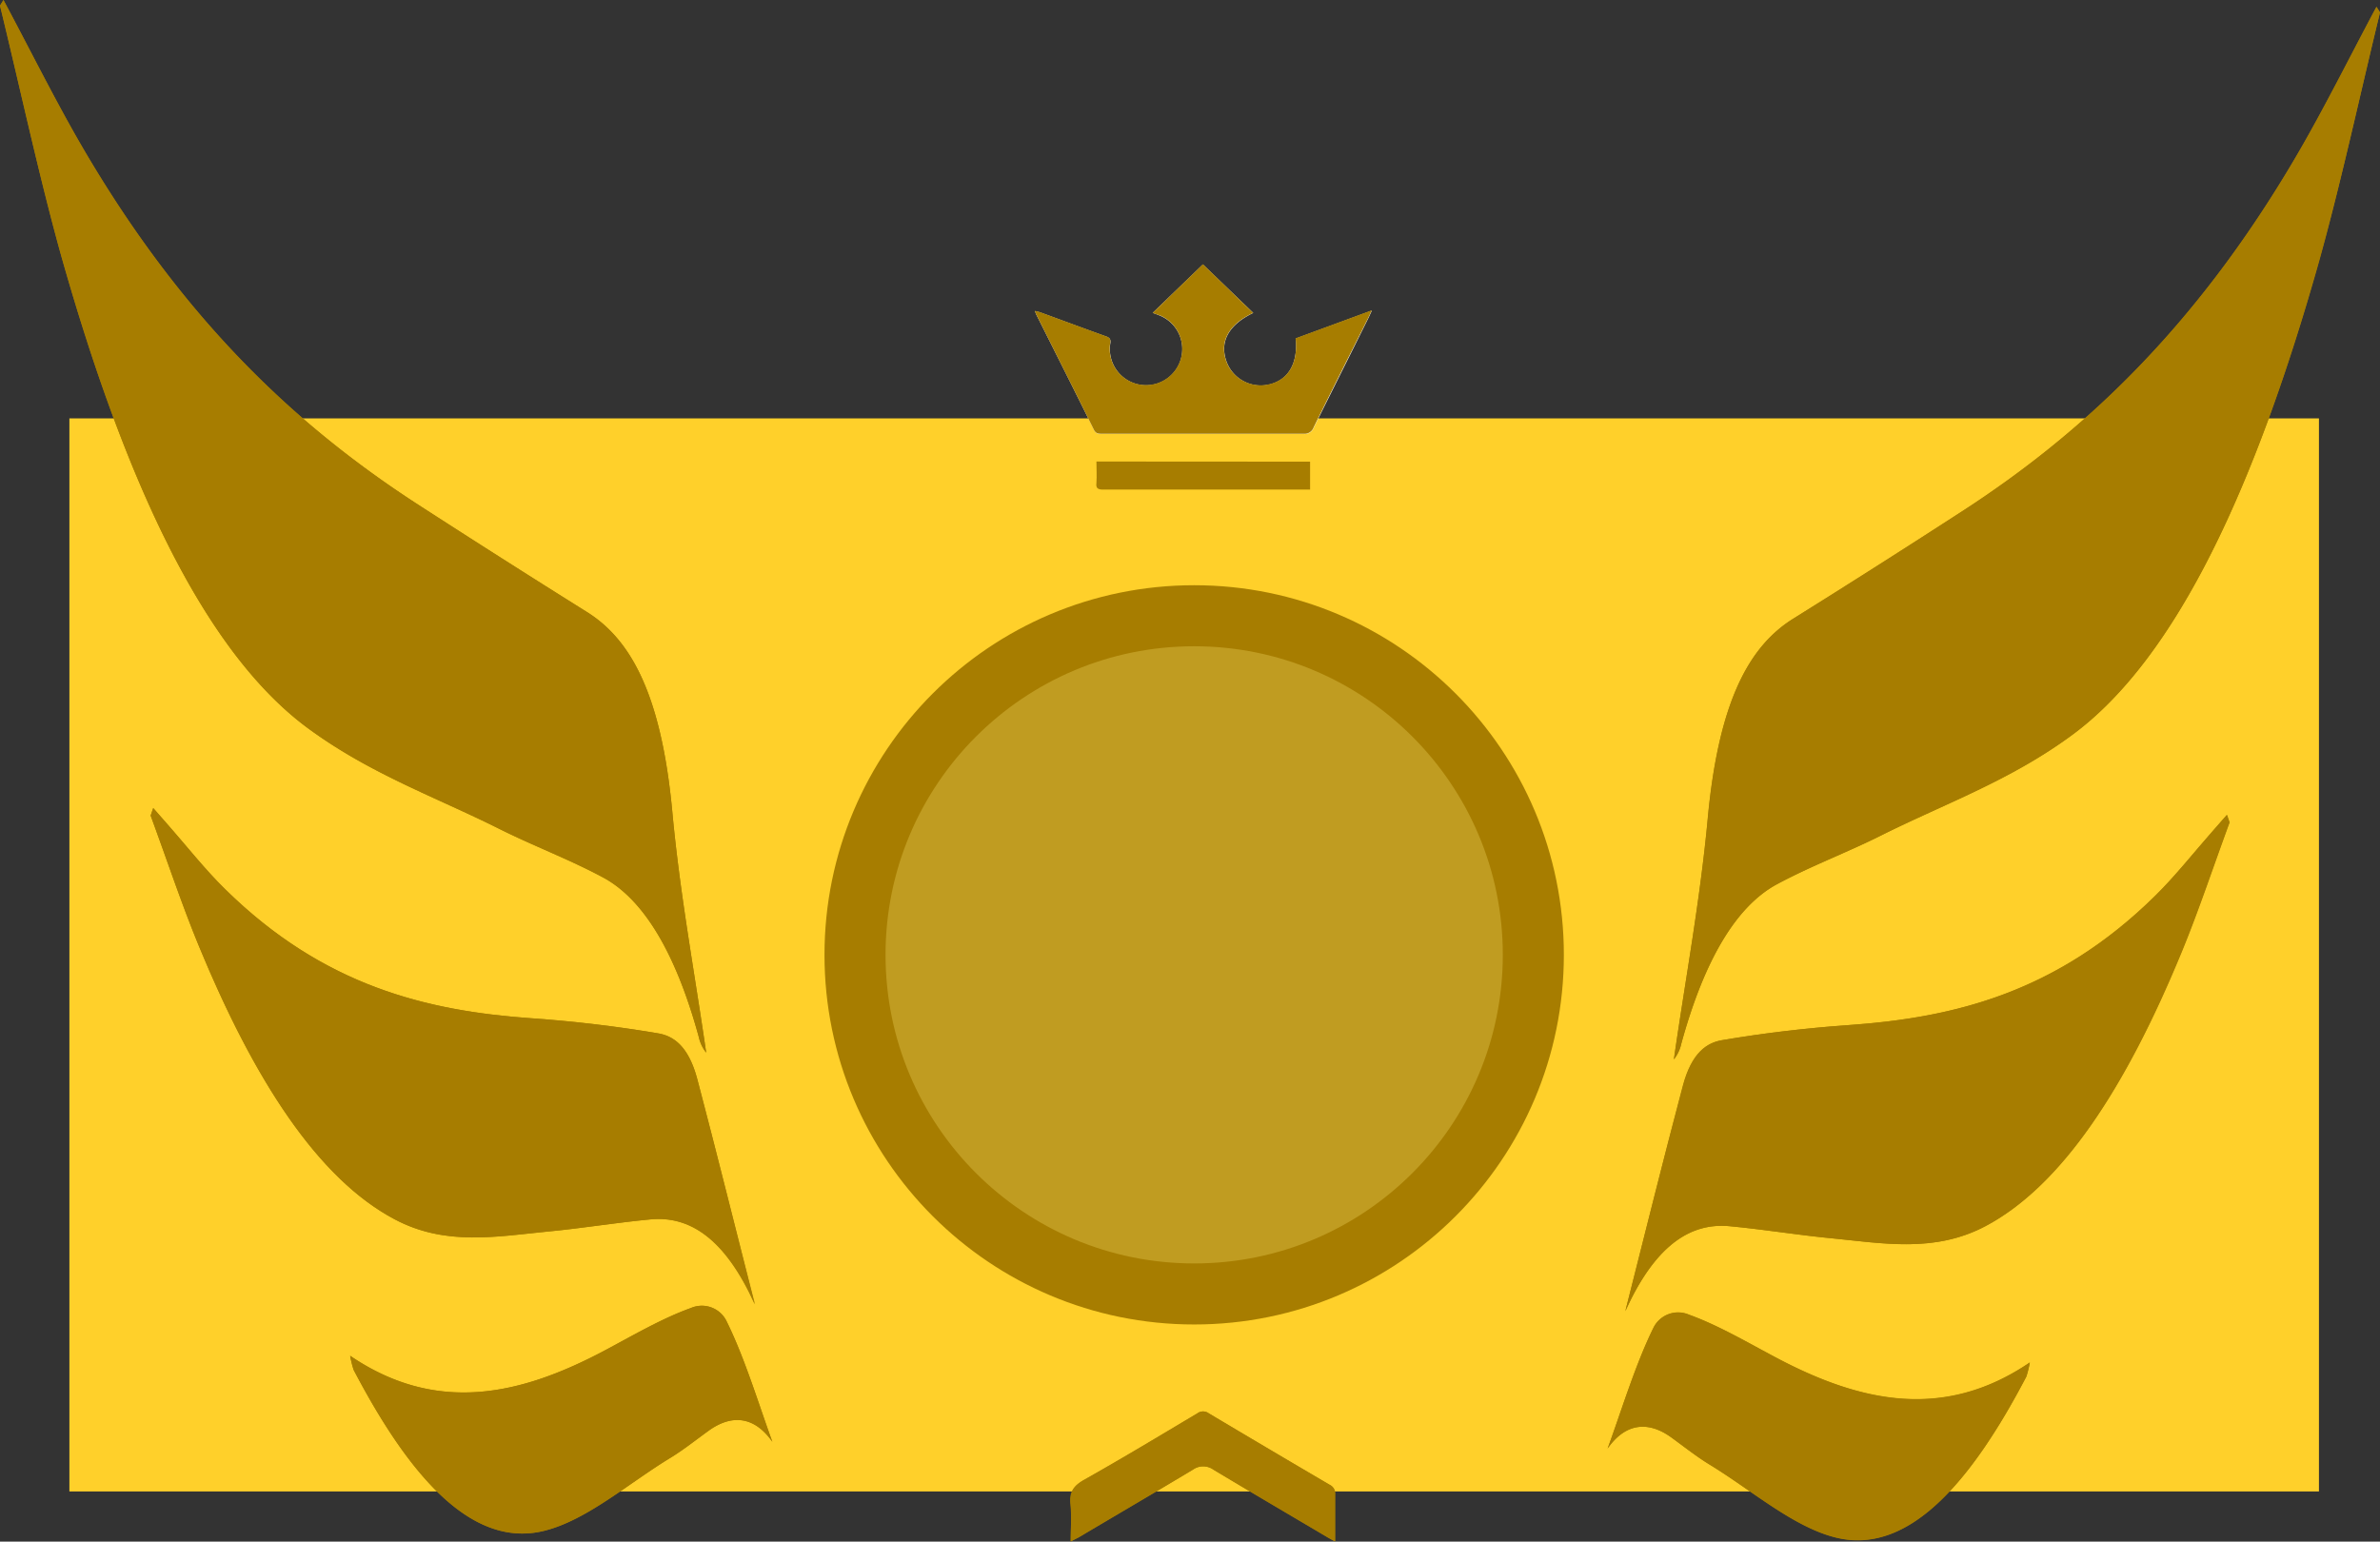 <svg xmlns="http://www.w3.org/2000/svg" viewBox="0 0 350.87 227.31"><rect x="0" y="0" width="350.87" height="227.31" fill="#333333" stroke="none"/><defs><style>.cls-1{fill:#ffd02a;}.cls-2{fill:#c09c21;stroke:#a77d00;stroke-miterlimit:10;stroke-width:9px;}.cls-3{fill:#a77d00;}.cls-4{fill:#fff;}</style></defs><title>Asset 4</title><g id="Layer_2" data-name="Layer 2"><g id="Layer_1-2" data-name="Layer 1"><rect class="cls-1" x="10.23" y="61.69" width="331.64" height="158.22"/><circle class="cls-2" cx="176.05" cy="140.79" r="50"/><g id="fxmlUo.tif"><path class="cls-3" d="M157.85,227.29c.49-.26.82-.42,1.13-.61,5.63-3.32,11.26-6.61,16.87-10a2.61,2.61,0,0,1,3,0c5.6,3.36,11.23,6.66,16.86,10,.31.18.63.35,1.09.6,0-2.43,0-4.67,0-6.91a1.43,1.43,0,0,0-.81-1.45q-8.94-5.23-17.83-10.54a1.38,1.38,0,0,0-1.64,0c-5.55,3.31-11.09,6.65-16.72,9.82-1.54.87-2.19,1.79-2,3.56S157.85,225.34,157.85,227.29Z"/><path class="cls-3" d="M157.85,227.29c0-1.95.14-3.75,0-5.52s.47-2.69,2-3.56c5.63-3.17,11.16-6.51,16.72-9.82a1.38,1.38,0,0,1,1.64,0q8.9,5.3,17.83,10.54a1.43,1.43,0,0,1,.81,1.45c0,2.24,0,4.48,0,6.91-.47-.26-.79-.42-1.09-.6-5.62-3.32-11.26-6.63-16.86-10a2.61,2.61,0,0,0-3,0c-5.6,3.35-11.24,6.65-16.87,10C158.67,226.87,158.34,227,157.85,227.29Z"/></g><g id="H9WMDd.tif"><path class="cls-3" d="M350.87,1.83,350.36,1c-3.94,7.38-7.79,15.14-11.85,22.07-14.94,25.49-31.63,40.86-49,52.16q-12.56,8.17-25.15,16c-6.39,4-10.95,12-12.58,29.39-1.14,12.17-3.31,23.74-5,35.58a5.7,5.7,0,0,0,1.1-2.34c3.45-12.57,8.22-20.33,14.12-23.5,5.07-2.73,10.22-4.62,15.31-7.17,9.4-4.7,19-8.06,28.12-14.78C321,97,332.63,71.32,341.83,38.63,345.14,26.88,347.88,14.13,350.87,1.83ZM239.61,193.33c4.44-9.82,9.68-13.07,15.41-12.53,5,.47,10,1.3,15,1.78,7.58.73,15.18,2.18,22.71-1.79,11.3-6,20.71-20.5,28.89-40.35,2.5-6.05,4.73-12.77,7.09-19.18l-.38-1.11-1.9,2.17c-2.91,3.29-5.77,6.9-8.73,9.82-14.48,14.25-29.68,17.91-45.06,19-6.25.44-12.5,1.17-18.74,2.23-2.17.37-4.46,1.74-5.78,6.76C245.18,171.08,242.42,182.25,239.61,193.33ZM237,213.58c2.64-3.77,6-4.12,9.46-1.6,1.85,1.35,3.69,2.81,5.57,3.95,6.2,3.78,12.33,9.21,18.62,10.76,10.58,2.61,19.79-7.89,28.08-23.74a15.78,15.78,0,0,0,.51-2.07c-12.67,8.61-25,5.84-37.3-.66-4.3-2.27-8.59-4.81-12.93-6.38a4.05,4.05,0,0,0-5.29,2C241.07,201.24,238.95,208.29,237,213.58Z"/><path class="cls-3" d="M350.87,1.83c-3,12.3-5.73,25.06-9,36.8C332.63,71.32,321,97,305.41,108.42c-9.16,6.72-18.72,10.08-28.12,14.78-5.09,2.55-10.23,4.45-15.31,7.17-5.9,3.17-10.68,10.93-14.12,23.5a5.7,5.7,0,0,1-1.1,2.34c1.71-11.84,3.88-23.41,5-35.58,1.63-17.38,6.19-25.39,12.58-29.39q12.59-7.88,25.15-16c17.37-11.3,34.06-26.66,49-52.16,4.07-6.94,7.91-14.69,11.85-22.07Z"/><path class="cls-3" d="M239.61,193.33c2.81-11.08,5.57-22.25,8.46-33.2,1.32-5,3.61-6.39,5.78-6.76,6.24-1.06,12.49-1.79,18.74-2.23,15.38-1.09,30.58-4.75,45.06-19,3-2.92,5.82-6.53,8.73-9.82l1.9-2.17.38,1.11c-2.36,6.41-4.59,13.13-7.09,19.18-8.18,19.85-17.59,34.38-28.89,40.35-7.52,4-15.12,2.52-22.71,1.79-5-.48-10-1.31-15-1.78C249.29,180.26,244.05,183.5,239.61,193.33Z"/><path class="cls-3" d="M237,213.58c1.95-5.29,4.07-12.34,6.73-17.71a4.05,4.05,0,0,1,5.29-2c4.34,1.56,8.63,4.1,12.93,6.38,12.31,6.5,24.63,9.28,37.3.66a15.78,15.78,0,0,1-.51,2.07c-8.29,15.84-17.5,26.35-28.08,23.74-6.29-1.55-12.43-7-18.62-10.76-1.87-1.14-3.71-2.6-5.57-3.95C243,209.46,239.64,209.81,237,213.58Z"/></g><g id="H9WMDd.tif-2" data-name="H9WMDd.tif"><path class="cls-3" d="M9,37.63C18.24,70.32,29.89,96,45.46,107.42c9.16,6.72,18.72,10.08,28.12,14.78,5.09,2.55,10.23,4.45,15.31,7.17,5.9,3.17,10.68,10.93,14.12,23.5a5.7,5.7,0,0,0,1.1,2.34c-1.71-11.84-3.88-23.41-5-35.58-1.63-17.38-6.19-25.39-12.58-29.39q-12.59-7.88-25.15-16C44,62.94,27.3,47.57,12.36,22.07,8.3,15.14,4.46,7.38.51,0L0,.83C3,13.13,5.73,25.88,9,37.63ZM102.8,159.12c-1.32-5-3.61-6.39-5.78-6.76-6.24-1.06-12.49-1.79-18.74-2.23-15.38-1.09-30.58-4.75-45.06-19-3-2.92-5.82-6.53-8.73-9.82l-1.9-2.17-.38,1.11c2.36,6.41,4.59,13.13,7.09,19.18,8.18,19.85,17.59,34.38,28.89,40.35,7.52,4,15.12,2.52,22.71,1.79,5-.48,10-1.31,15-1.78,5.73-.54,11,2.71,15.41,12.53C108.45,181.25,105.69,170.08,102.8,159.12Zm4.34,35.74a4.05,4.05,0,0,0-5.29-2c-4.34,1.56-8.63,4.1-12.93,6.38-12.31,6.5-24.63,9.28-37.3.66a15.78,15.78,0,0,0,.51,2.07c8.29,15.84,17.5,26.35,28.08,23.74,6.29-1.55,12.43-7,18.62-10.76,1.87-1.14,3.71-2.6,5.57-3.95,3.46-2.52,6.83-2.17,9.46,1.6C111.93,207.29,109.81,200.24,107.14,194.87Z"/><path class="cls-3" d="M0,.83c3,12.3,5.73,25.06,9,36.8C18.24,70.32,29.89,96,45.46,107.42c9.16,6.72,18.72,10.08,28.12,14.78,5.09,2.55,10.23,4.45,15.31,7.17,5.9,3.17,10.68,10.93,14.12,23.5a5.7,5.7,0,0,0,1.1,2.34c-1.71-11.84-3.88-23.41-5-35.58-1.63-17.38-6.19-25.39-12.58-29.39q-12.59-7.88-25.15-16C44,62.94,27.3,47.57,12.36,22.07,8.3,15.14,4.46,7.38.51,0Z"/><path class="cls-3" d="M111.26,192.33c-2.81-11.08-5.57-22.25-8.46-33.2-1.32-5-3.61-6.39-5.78-6.76-6.24-1.06-12.49-1.79-18.74-2.23-15.38-1.09-30.58-4.75-45.06-19-3-2.92-5.82-6.53-8.73-9.82l-1.9-2.17-.38,1.11c2.36,6.41,4.59,13.13,7.09,19.18,8.18,19.85,17.59,34.38,28.89,40.35,7.52,4,15.12,2.52,22.71,1.79,5-.48,10-1.31,15-1.78C101.58,179.26,106.82,182.5,111.26,192.33Z"/><path class="cls-3" d="M113.87,212.58c-1.95-5.29-4.07-12.34-6.73-17.71a4.05,4.05,0,0,0-5.29-2c-4.34,1.56-8.63,4.1-12.93,6.38-12.31,6.5-24.63,9.28-37.3.66a15.78,15.78,0,0,0,.51,2.07c8.29,15.84,17.5,26.35,28.08,23.74,6.29-1.55,12.43-7,18.62-10.76,1.87-1.14,3.71-2.6,5.57-3.95C107.87,208.46,111.23,208.81,113.87,212.58Z"/></g><path class="cls-4" d="M169.94,46.13c.48.18.8.29,1.11.43a5.34,5.34,0,1,1-7.37,4.12c.12-.64-.08-.87-.63-1.07-3.24-1.16-6.46-2.36-9.69-3.54-.22-.08-.45-.12-.78-.2.1.27.14.41.21.54,2.84,5.65,5.69,11.3,8.5,17,.29.58.7.59,1.21.59q14.85,0,29.71,0a1.42,1.42,0,0,0,1.47-.94c2.66-5.36,5.35-10.7,8-16.05.17-.34.32-.69.57-1.22l-11.23,4.13c.36,3.71-1.13,6.17-4,6.8a5.38,5.38,0,0,1-6.26-3.58c-.94-2.85.43-5.27,4-7L177.34,39Z"/><path class="cls-3" d="M169.94,46.13l7.4-7.17,7.4,7.17c-3.56,1.7-4.94,4.13-4,7A5.38,5.38,0,0,0,187,56.68c2.91-.63,4.4-3.09,4-6.8l11.23-4.13c-.25.53-.4.88-.57,1.22-2.68,5.35-5.38,10.69-8,16.05a1.42,1.42,0,0,1-1.47.94q-14.85,0-29.71,0c-.51,0-.92,0-1.21-.59-2.81-5.66-5.66-11.31-8.5-17-.07-.13-.11-.28-.21-.54.33.09.56.12.78.2,3.23,1.18,6.45,2.37,9.69,3.54.56.2.75.43.63,1.07a5.34,5.34,0,1,0,7.37-4.12C170.74,46.43,170.42,46.32,169.94,46.13Z"/><path class="cls-3" d="M193.14,68.07v4.12c-.29,0-.59,0-.89,0q-14.8,0-29.61,0c-.82,0-1.1-.22-1-1,.07-1,0-2,0-3.14Z"/></g></g></svg>